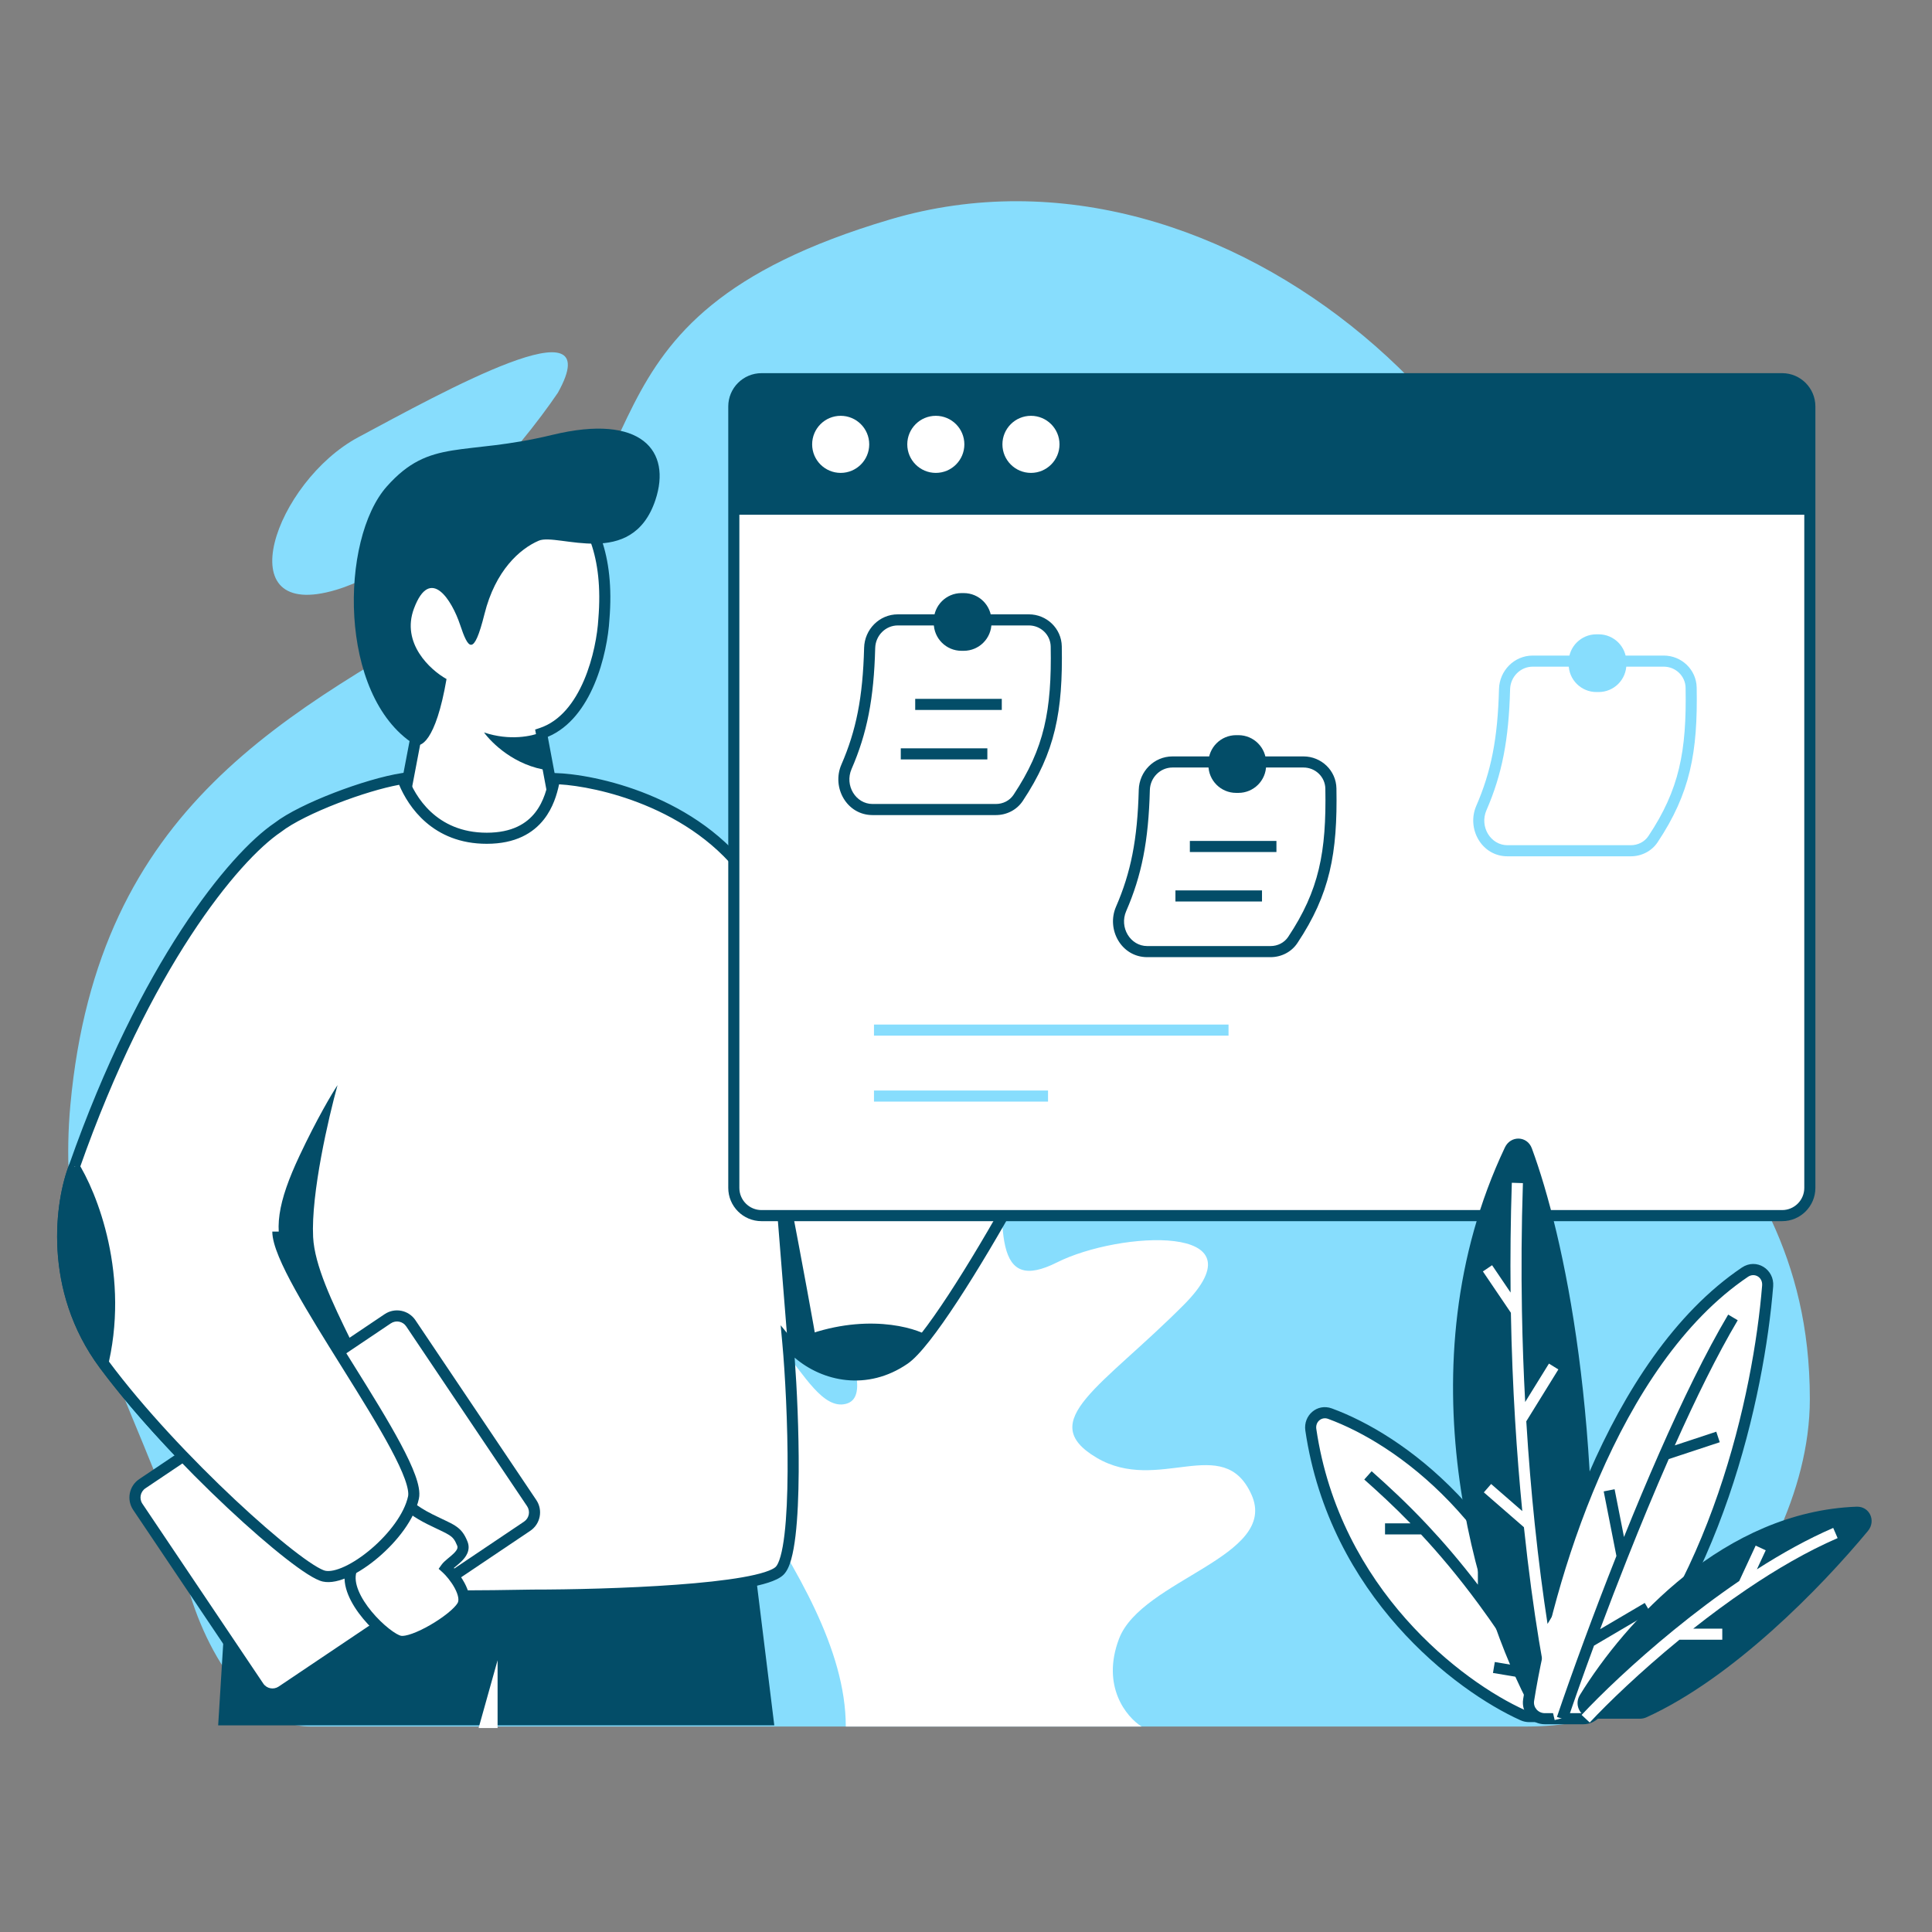 <svg xmlns="http://www.w3.org/2000/svg" fill="none" viewBox="0 0 3000 3000" id="BusinessTasklist">
  <rect x="0" y="0" width="3000" height="3000" fill="#808080" stroke="none"/>
  <path fill="#87ddfd" d="M522.205 915.825C659.835 874.45 808.935 694.587 866.281 609.827C948.001 463.293 685.641 609.827 556.613 678.784C427.584 747.741 350.167 967.543 522.205 915.825Z" class="colore7e8ff svgShape"></path>
  <path fill="#87ddfd" d="M2810.31 2172.37C2810.31 2318.79 2728.89 2460.64 2647.72 2562.19C2581.65 2644.84 2476.96 2680.93 2371.27 2680.93H481.498C375.441 2680.93 301.375 2530.51 283.076 2425.83C250.604 2240.06 79.983 2032.89 109.308 1715.53C152.317 1250.07 444.783 1107.84 750.15 931.139C1055.52 754.436 857.674 495.846 1382.39 340.692C1907.11 185.539 2461.93 698.408 2444.73 1176.8C2427.52 1655.19 2810.31 1724.15 2810.31 2172.37Z" class="colore7e8ff svgShape"></path>
  <path fill="#ffffff" d="M1085.9 2083.26C998.426 2178.19 1313.34 2439.23 1313.34 2680.93H1542.97H1772.6C1749.27 2666.28 1709.62 2618.53 1737.61 2544.7C1772.6 2452.41 1986.92 2417.25 1943.18 2320.57C1899.44 2223.89 1798.84 2320.57 1702.62 2263.44C1606.39 2206.31 1711.37 2153.58 1838.21 2026.13C1965.05 1898.69 1737.61 1911.87 1641.39 1960.21C1545.16 2008.55 1549.53 1920.66 1562.66 1736.09C1575.78 1551.51 1497.05 1402.1 1431.44 1437.25C1365.83 1472.41 1475.18 1876.72 1405.2 1832.77C1335.21 1788.82 1265.23 1630.62 1243.36 1780.03C1221.49 1929.45 1383.33 2162.36 1313.34 2179.94C1243.36 2197.52 1195.25 1964.61 1085.9 2083.26Z" class="colorffffff svgShape"></path>
  <path fill="#034d68" d="M1202.32 2679.1L1164.41 2371.59L359.837 2337.89L338.775 2679.1H1202.32Z" class="color032068 svgShape"></path>
  <path fill="#ffffff" d="M647.036 1138.64L630.186 1227.1L647.036 1319.77C690.564 1325.39 779.305 1336.62 786.045 1336.62C792.785 1336.62 842.21 1294.5 866.081 1273.44L840.806 1138.64C911.575 1115.05 934.883 1010.86 937.692 961.719C954.541 759.523 819.744 734.249 794.47 734.249C769.195 734.249 609.124 734.249 588.062 902.745C571.213 1037.54 620.357 1116.17 647.036 1138.64Z" class="colorffffff svgShape"></path>
  <path fill="#034d68" fill-rule="evenodd" d="M693.284 763.136C649.848 783.106 606.726 822.868 596.608 903.813C580.049 1036.28 628.542 1111.81 652.583 1132.05L656.439 1135.3L638.947 1227.14L654.383 1312.04C675.904 1314.8 705.546 1318.57 731.39 1321.76C745.616 1323.51 758.673 1325.09 768.584 1326.22C773.543 1326.79 777.687 1327.25 780.786 1327.56C782.337 1327.72 783.596 1327.83 784.548 1327.91C784.707 1327.92 784.855 1327.93 784.992 1327.95C785.276 1327.8 785.642 1327.6 786.097 1327.33C787.797 1326.34 790.122 1324.79 793.011 1322.72C798.757 1318.59 806.157 1312.79 814.204 1306.25C828.692 1294.46 844.945 1280.52 856.712 1270.21L830.957 1132.84L838.082 1130.47C870.022 1119.82 892.177 1090.61 906.814 1056.38C921.369 1022.34 927.733 985.018 929.093 961.227L929.099 961.115L929.108 961.003C937.357 862.019 908.477 807.982 876.083 778.533C843.219 748.657 805.412 742.861 794.47 742.861C782.011 742.861 737.288 742.904 693.284 763.136ZM784.256 1328.28C784.257 1328.28 784.299 1328.26 784.378 1328.24C784.294 1328.27 784.255 1328.28 784.256 1328.28ZM794.395 725.636H794.47C808.801 725.636 851.03 732.478 887.67 765.787C924.768 799.513 954.853 859.179 946.283 962.322C944.821 987.68 938.123 1026.97 922.653 1063.15C908.198 1096.95 885.412 1129.56 850.602 1144.15L875.447 1276.66L871.779 1279.89C859.792 1290.47 841.375 1306.35 825.074 1319.61C816.938 1326.23 809.226 1332.28 803.062 1336.71C799.998 1338.91 797.168 1340.82 794.783 1342.21C793.598 1342.9 792.363 1343.56 791.161 1344.07C790.208 1344.48 788.284 1345.24 786.045 1345.24C783.722 1345.24 776.211 1344.44 766.621 1343.34C756.637 1342.19 743.524 1340.61 729.282 1338.85C700.792 1335.34 667.707 1331.12 645.933 1328.31L639.688 1327.51L621.425 1227.06L637.668 1141.79C608.083 1113.53 563.1 1033.01 579.516 901.677C590.46 814.126 637.904 769.639 686.088 747.485C733.612 725.636 781.469 725.636 794.395 725.636Z" clip-rule="evenodd" class="color032068 svgShape"></path>
  <path fill="#ffffff" d="M1647.71 1374.76C1630.11 1400.69 1560.15 1472.26 1552.13 1485.05L1583.65 1558.58L1669.95 1578.61C1689.37 1551.07 1744.91 1522.44 1758.13 1479.46C1768.69 1445.07 1728.27 1398.37 1708.48 1390.79L1768.9 1308.01C1776.97 1296.96 1774.69 1281.49 1763.79 1273.23C1753.12 1265.16 1738 1266.87 1729.42 1277.13L1647.71 1374.76Z" class="colorffffff svgShape"></path>
  <path fill="#034d68" fill-rule="evenodd" d="M1768.99 1266.37C1754.66 1255.52 1734.35 1257.82 1722.82 1271.6L1640.83 1369.57L1640.58 1369.93C1632.22 1382.25 1610.86 1406.07 1589.96 1429.04C1587.38 1431.87 1584.82 1434.68 1582.3 1437.44C1574.73 1445.74 1567.55 1453.62 1561.55 1460.33C1553.81 1468.99 1547.32 1476.51 1544.83 1480.48L1542.44 1484.3L1577.46 1565.98L1673.65 1588.31L1676.99 1583.58C1681.24 1577.56 1687.71 1571.15 1695.78 1563.99C1699.64 1560.56 1703.75 1557.06 1708.04 1553.4L1708.49 1553.03C1712.92 1549.25 1717.52 1545.32 1722.09 1541.26C1740.11 1525.24 1758.99 1505.96 1766.36 1481.99C1772.82 1460.98 1763.52 1437.83 1751.86 1420.3C1745.86 1411.28 1738.84 1403.15 1731.95 1396.71C1728.43 1393.42 1724.78 1390.44 1721.19 1387.98L1775.86 1313.09C1786.69 1298.25 1783.64 1277.46 1768.99 1266.37ZM1736.02 1282.66C1741.66 1275.93 1751.59 1274.8 1758.59 1280.1C1765.75 1285.52 1767.24 1295.68 1761.95 1302.93L1694.89 1394.8L1705.4 1398.83C1708.84 1400.15 1714.13 1403.64 1720.2 1409.3C1726.12 1414.83 1732.26 1421.94 1737.52 1429.84C1748.37 1446.15 1754 1463.55 1749.89 1476.92C1744.05 1495.93 1728.56 1512.46 1710.64 1528.39C1706.23 1532.31 1701.76 1536.13 1697.32 1539.91L1696.82 1540.34C1692.57 1543.96 1688.34 1547.56 1684.35 1551.1C1677.79 1556.92 1671.54 1562.87 1666.5 1568.97L1589.85 1551.18L1561.99 1486.19C1564.59 1482.94 1568.81 1478.06 1574.4 1471.81C1580.33 1465.16 1587.42 1457.38 1594.97 1449.1C1597.5 1446.33 1600.09 1443.5 1602.69 1440.63C1622.99 1418.33 1645.2 1393.64 1654.58 1379.97L1736.02 1282.66Z" clip-rule="evenodd" class="color032068 svgShape"></path>
  <path fill="#034d68" d="M693.371 1054.39C676.521 1152.12 652.651 1162.51 642.822 1155.49C524.875 1079.67 527.72 837.411 600.698 755.311C668.096 679.487 718.645 708.975 857.655 675.275C996.664 641.576 1043 700.549 1017.73 776.373C981.343 885.522 866.079 826.922 836.592 839.559C807.106 852.196 769.194 885.896 752.344 953.294C735.495 1020.69 727.07 1008.05 714.433 970.143C701.796 932.232 668.096 877.47 642.822 944.869C622.602 998.788 668.096 1040.35 693.371 1054.39Z" class="color032068 svgShape"></path>
  <path fill="#ffffff" fill-rule="evenodd" d="M827.413 2476.9C682.787 2479.71 380.898 2480.27 330.349 2460.05C311.982 2452.71 304.292 2380.93 303.04 2280.42C252.534 2229.29 201.637 2172.4 161.856 2118.85C74.237 2000.9 94.457 1864.7 115.519 1811.34C225.034 1499.65 362.627 1331.15 431.435 1284.8C431.439 1284.8 431.443 1284.8 431.447 1284.79C469.359 1255.31 570.457 1217.39 625.218 1208.97C636.451 1239.86 671.554 1301.64 755.802 1301.64C840.051 1301.64 855.496 1239.86 861.113 1208.97C921.49 1210.37 1080.16 1243.51 1164.41 1364.83C1228.77 1457.52 1255.37 1539.19 1273.06 1593.49C1284.31 1628.04 1291.95 1651.51 1303.42 1659.7C1318.86 1670.73 1378.2 1612.44 1437.28 1554.41C1491.01 1501.63 1544.52 1449.08 1564.58 1449.08C1606.71 1449.08 1703.59 1533.32 1703.59 1583.87C1703.59 1634.42 1471.91 2064.09 1404.51 2110.42C1337.11 2156.76 1261.29 2131.49 1223.38 2085.15C1231.8 2176.42 1241.07 2408.66 1210.74 2438.99C1180.41 2469.32 942.552 2476.9 827.413 2476.9Z" clip-rule="evenodd" class="colorffffff svgShape"></path>
  <path fill="#034d68" fill-rule="evenodd" d="M630.896 1199.38L633.312 1206.03C644.039 1235.52 676.929 1293.03 755.803 1293.03C795.474 1293.03 817.815 1278.65 831.159 1261.58C844.885 1244.03 849.871 1222.65 852.639 1207.43L853.956 1200.19L861.313 1200.36C892.574 1201.09 948.371 1209.95 1007.07 1233.96C1065.81 1257.99 1128.12 1297.48 1171.48 1359.92C1236.57 1453.64 1263.48 1536.29 1281.22 1590.75L1281.25 1590.83C1286.91 1608.23 1291.51 1622.33 1296.09 1633.12C1300.64 1643.87 1304.55 1649.73 1308.09 1652.44C1308.32 1652.44 1308.75 1652.42 1309.47 1652.28C1311.44 1651.88 1314.37 1650.75 1318.35 1648.53C1326.25 1644.13 1336.45 1636.51 1348.42 1626.38C1372.27 1606.18 1401.63 1577.36 1431.25 1548.26L1431.39 1548.12C1458.15 1521.84 1485.1 1495.37 1507.89 1475.46C1519.3 1465.5 1529.88 1457 1539.03 1450.93C1543.6 1447.9 1547.99 1445.36 1552.08 1443.56C1556.06 1441.8 1560.36 1440.46 1564.58 1440.46C1577.46 1440.46 1593.05 1446.7 1608.39 1455.58C1624.04 1464.64 1640.61 1477.15 1655.75 1491.21C1670.87 1505.25 1684.81 1521.06 1695.02 1536.8C1705.1 1552.32 1712.21 1568.77 1712.21 1583.87C1712.21 1588.31 1711 1593.92 1709.25 1600C1707.44 1606.27 1704.82 1613.76 1701.54 1622.22C1694.96 1639.17 1685.55 1660.49 1674.12 1684.64C1651.25 1732.96 1620.1 1793.03 1586.86 1852.91C1553.62 1912.78 1518.23 1972.61 1486.88 2020.43C1471.21 2044.33 1456.48 2065.34 1443.49 2081.89C1430.67 2098.21 1418.99 2110.92 1409.39 2117.52C1346.77 2160.57 1277.32 2145.41 1233.93 2108.18C1237.45 2155.32 1240.56 2222.86 1240.21 2284.97C1239.99 2321.73 1238.57 2356.83 1235.25 2384.76C1233.59 2398.71 1231.43 2411.11 1228.63 2421.14C1225.93 2430.81 1222.29 2439.62 1216.83 2445.08C1211.5 2450.42 1202.75 2454.35 1192.93 2457.52C1182.77 2460.81 1170.11 2463.67 1155.73 2466.19C1126.95 2471.24 1090.45 2475.06 1051.51 2477.91C973.626 2483.61 885.204 2485.51 827.499 2485.52C755.108 2486.92 643.406 2487.76 543.427 2485.72C493.429 2484.7 446.264 2482.96 408.377 2480.2C389.439 2478.82 372.717 2477.18 359.069 2475.22C345.621 2473.3 334.495 2470.99 327.151 2468.05C322.713 2466.27 319.378 2462.89 316.86 2459.23C314.314 2455.53 312.202 2450.98 310.396 2445.91C306.785 2435.77 303.965 2422.3 301.746 2406.36C297.398 2375.13 295.16 2332.89 294.474 2284C244.592 2233.33 194.397 2177.1 154.942 2123.98C65.1 2003.04 85.687 1863.62 107.447 1808.34C162.4 1651.97 224.451 1531.34 281.529 1443.86C338.368 1356.75 390.609 1302.01 426.38 1277.82C446.428 1262.31 482.052 1245.17 518.915 1230.95C556.06 1216.62 595.67 1204.8 623.909 1200.46L630.896 1199.38ZM868.15 1217.88C864.897 1233.34 858.803 1254.19 844.73 1272.19C827.885 1293.74 800.38 1310.25 755.803 1310.25C672.026 1310.25 633.954 1252.53 619.755 1218.63C593.716 1223.45 558.679 1234.07 525.114 1247.02C488.397 1261.18 454.644 1277.66 436.738 1291.59C436.737 1291.59 436.74 1291.59 436.738 1291.59L436.497 1291.78L436.247 1291.95C403.216 1314.2 352.365 1366.82 295.955 1453.27C239.675 1539.53 178.193 1658.95 123.645 1814.2L123.591 1814.35L123.53 1814.5C103.188 1866.04 83.459 1998.87 168.769 2113.71C208.234 2166.84 258.838 2223.41 309.168 2274.37L311.609 2276.84L311.652 2280.32C312.277 2330.46 314.508 2373.1 318.807 2403.99C320.963 2419.47 323.587 2431.61 326.623 2440.13C328.141 2444.39 329.652 2447.44 331.048 2449.46C332.471 2451.53 333.394 2451.99 333.548 2452.06C338.841 2454.17 348.206 2456.27 361.509 2458.17C374.61 2460.05 390.897 2461.65 409.629 2463.02C447.082 2465.75 493.906 2467.49 543.778 2468.5C643.499 2470.54 755.008 2469.69 827.246 2468.29L827.329 2468.29H827.413C884.85 2468.29 972.878 2466.4 1050.25 2460.73C1088.96 2457.9 1124.81 2454.13 1152.76 2449.23C1166.74 2446.77 1178.54 2444.07 1187.64 2441.13C1197.09 2438.08 1202.41 2435.15 1204.65 2432.9C1206.78 2430.77 1209.48 2425.7 1212.04 2416.51C1214.51 2407.67 1216.54 2396.24 1218.14 2382.73C1221.35 2355.73 1222.77 2321.37 1222.98 2284.87C1223.4 2211.91 1218.99 2131.32 1214.8 2085.94L1212.22 2057.9L1230.05 2079.69C1265.66 2123.22 1336.59 2146.67 1399.63 2103.33C1406.88 2098.34 1417.19 2087.49 1429.94 2071.25C1442.52 2055.23 1456.95 2034.67 1472.48 2010.99C1503.52 1963.63 1538.69 1904.2 1571.8 1844.55C1604.9 1784.9 1635.88 1725.18 1658.56 1677.27C1669.9 1653.31 1679.12 1632.4 1685.48 1616C1688.66 1607.79 1691.08 1600.82 1692.7 1595.22C1694.37 1589.42 1694.98 1585.75 1694.98 1583.87C1694.98 1573.71 1689.98 1560.66 1680.57 1546.17C1671.31 1531.9 1658.38 1517.16 1644.02 1503.83C1629.67 1490.5 1614.12 1478.8 1599.76 1470.48C1585.08 1461.99 1572.77 1457.69 1564.58 1457.69C1563.79 1457.69 1562.03 1457.99 1559.04 1459.32C1556.15 1460.59 1552.65 1462.57 1548.54 1465.29C1540.33 1470.73 1530.42 1478.66 1519.22 1488.44C1496.85 1507.97 1470.24 1534.11 1443.32 1560.55L1443.12 1560.75C1413.73 1589.62 1383.94 1618.87 1359.55 1639.52C1347.37 1649.83 1336.14 1658.34 1326.73 1663.58C1322.05 1666.19 1317.35 1668.26 1312.89 1669.16C1308.46 1670.06 1303.05 1670.02 1298.41 1666.7C1290.56 1661.1 1285.02 1651.16 1280.23 1639.84C1275.33 1628.29 1270.51 1613.5 1264.98 1596.5L1264.87 1596.16C1247.23 1542.01 1220.94 1461.34 1157.33 1369.74C1116.44 1310.86 1057.3 1273.12 1000.55 1249.9C948.176 1228.48 898.413 1219.66 868.15 1217.88Z" clip-rule="evenodd" class="color032068 svgShape"></path>
  <path fill="#ffffff" d="M602.062 2047.76C613.905 2039.8 629.959 2042.95 637.92 2054.79L825.619 2334.03C833.579 2345.87 830.432 2361.93 818.589 2369.89L437.516 2626.04C425.673 2634 409.619 2630.85 401.658 2619.01L213.959 2339.77C205.999 2327.93 209.146 2311.88 220.989 2303.92L602.062 2047.76Z" class="colorffffff svgShape"></path>
  <path fill="#034d68" fill-rule="evenodd" d="M597.258 2040.62C613.048 2030 634.454 2034.2 645.068 2049.99L832.767 2329.23C843.381 2345.02 839.185 2366.42 823.394 2377.04L442.321 2633.19C426.53 2643.8 405.125 2639.61 394.51 2623.81L206.812 2344.58C196.197 2328.79 200.394 2307.38 216.184 2296.77L597.258 2040.62ZM630.772 2059.6C625.465 2051.7 614.762 2049.6 606.867 2054.91L225.794 2311.06C217.898 2316.37 215.8 2327.07 221.107 2334.97L408.806 2614.21C414.113 2622.1 424.816 2624.2 432.711 2618.89L813.785 2362.74C821.68 2357.43 823.778 2346.73 818.471 2338.83L630.772 2059.6Z" clip-rule="evenodd" class="color032068 svgShape"></path>
  <path fill="#ffffff" d="M667.345 2358.96C640.386 2345.48 625.221 2330.87 621.009 2325.26C599.947 2349.13 555.295 2405.29 545.185 2438.99C532.548 2481.11 599.947 2544.3 621.009 2548.51C642.071 2552.73 705.257 2514.81 717.894 2493.75C728.004 2476.9 705.257 2446.01 692.62 2434.78C699.64 2424.95 724.634 2413.72 717.894 2396.87C709.469 2375.8 701.044 2375.8 667.345 2358.96Z" class="colorffffff svgShape"></path>
  <path fill="#034d68" fill-rule="evenodd" d="M621.551 2311.62L627.899 2320.09C631.112 2324.37 645.101 2338.2 671.197 2351.25C677.472 2354.39 682.817 2356.91 687.537 2359.14C689.082 2359.87 690.56 2360.57 691.982 2361.25C697.625 2363.94 702.556 2366.39 706.755 2369.09C715.927 2374.98 721.156 2381.83 725.891 2393.67C731.385 2407.4 723.077 2418.12 716.438 2424.61C713.609 2427.38 710.432 2430.01 707.722 2432.26C707.124 2432.75 706.549 2433.23 706.006 2433.68C705.565 2434.05 705.148 2434.4 704.754 2434.74C710.501 2441.05 716.716 2449.36 721.383 2458.1C724.642 2464.2 727.367 2470.91 728.482 2477.59C729.6 2484.29 729.201 2491.65 725.28 2498.18C721.308 2504.8 714 2511.9 705.78 2518.5C697.362 2525.26 687.251 2532.09 676.926 2538.06C666.617 2544.03 655.879 2549.28 646.19 2552.79C636.977 2556.13 627.103 2558.52 619.32 2556.96C615.336 2556.16 611.029 2554.18 606.88 2551.78C602.6 2549.31 597.942 2546.08 593.161 2542.31C583.599 2534.75 573.163 2524.72 563.831 2513.47C554.524 2502.24 546.072 2489.51 540.768 2476.54C535.496 2463.65 532.996 2449.65 536.936 2436.52C542.435 2418.19 556.893 2394.71 571.965 2373.46C587.226 2351.93 603.85 2331.69 614.551 2319.56L621.551 2311.62ZM586.016 2383.42C570.969 2404.64 558.046 2426.1 553.435 2441.47C551.057 2449.39 552.243 2459.09 556.712 2470.02C561.149 2480.88 568.494 2492.11 577.09 2502.47C585.66 2512.81 595.233 2521.99 603.837 2528.79C608.139 2532.19 612.103 2534.91 615.491 2536.87C619.01 2538.9 621.417 2539.81 622.698 2540.07C625.446 2540.62 631.368 2539.84 640.322 2536.6C648.798 2533.53 658.596 2528.77 668.296 2523.16C677.979 2517.55 687.351 2511.21 694.993 2505.07C702.833 2498.77 708.162 2493.23 710.509 2489.32C711.643 2487.43 712.191 2484.61 711.492 2480.43C710.791 2476.23 708.935 2471.35 706.191 2466.22C700.68 2455.9 692.475 2446.17 686.898 2441.22L681.112 2436.07L685.611 2429.77C688.105 2426.28 691.846 2423.07 694.952 2420.47C695.63 2419.9 696.297 2419.35 696.953 2418.81C699.63 2416.59 702.124 2414.52 704.396 2412.3C710.325 2406.5 711.144 2403.18 709.898 2400.07C706.208 2390.84 703.012 2387.16 697.44 2383.58C694.268 2381.54 690.247 2379.51 684.569 2376.8C683.228 2376.16 681.802 2375.49 680.291 2374.77C675.545 2372.53 669.957 2369.89 663.494 2366.66C643.565 2356.69 629.526 2345.98 621.25 2338.15C611.225 2349.95 598.161 2366.29 586.016 2383.42Z" clip-rule="evenodd" class="color032068 svgShape"></path>
  <path fill="#ffffff" d="M161.856 2118.85C74.237 2000.9 94.457 1864.7 115.519 1811.34L431.449 1912.44C431.449 1984.05 654.707 2266.28 642.07 2325.26C629.433 2384.23 540.972 2455.84 503.06 2447.42C465.149 2438.99 271.378 2266.28 161.856 2118.85Z" class="colorffffff svgShape"></path>
  <path fill="#034d68" fill-rule="evenodd" d="M154.942 2123.98C65.016 2002.93 85.726 1863.36 107.508 1808.18L123.53 1814.5C103.188 1866.04 83.459 1998.87 168.769 2113.71C223.122 2186.88 298.554 2266.53 365.201 2328.98C398.508 2360.18 429.505 2386.99 454.455 2406.47C466.939 2416.21 477.808 2424.04 486.631 2429.66C495.763 2435.47 501.811 2438.31 504.929 2439.01C511.573 2440.48 522.041 2438.58 535.355 2432.37C548.325 2426.32 562.687 2416.78 576.458 2405.05C604.317 2381.32 627.913 2350.22 633.648 2323.45C634.673 2318.67 633.41 2309.86 628.551 2296.46C623.86 2283.52 616.394 2267.79 606.894 2250C587.905 2214.44 561.348 2171.65 534.193 2128.15C532.809 2125.93 531.424 2123.71 530.038 2121.49C504.314 2080.3 478.402 2038.8 458.601 2003.03C448.165 1984.18 439.319 1966.73 433.06 1951.61C426.908 1936.75 422.837 1923.19 422.837 1912.44H440.062C440.062 1919.6 442.967 1930.51 448.976 1945.03C454.877 1959.28 463.374 1976.09 473.671 1994.69C493.244 2030.04 518.933 2071.18 544.75 2112.53C546.102 2114.7 547.453 2116.86 548.805 2119.03C575.884 2162.41 602.772 2205.71 622.089 2241.89C631.743 2259.97 639.646 2276.52 644.745 2290.59C649.677 2304.19 652.626 2317.1 650.491 2327.06C643.589 2359.27 616.637 2393.46 587.628 2418.17C572.966 2430.66 557.314 2441.13 542.64 2447.98C528.31 2454.67 513.504 2458.56 501.192 2455.82C494.832 2454.41 486.532 2450.01 477.383 2444.19C467.925 2438.17 456.58 2429.98 443.855 2420.04C418.387 2400.16 386.989 2373 353.423 2341.54C286.326 2278.67 210.112 2198.25 154.942 2123.98Z" clip-rule="evenodd" class="color032068 svgShape"></path>
  <path fill="#034d68" d="M1189.68 1668.12 1223.38 2089.36C1236.86 2099.47 1262.69 2118.85 1273.93 2123.06 1270.56 2089.36 1216.36 1805.73 1189.68 1668.12ZM119.736 1802.92C150.627 1850.66 203.141 1982.37 166.072 2127.27 126.756 2085.15 62.447 1961.3 119.736 1802.92Z" class="color032068 svgShape"></path>
  <path fill="#034d68" d="M1223.38 2085.15C1324.48 2037.97 1408.73 2057.07 1438.21 2072.51 1428.38 2092.17 1393.56 2132.33 1332.9 2135.7 1272.24 2139.07 1234.61 2103.4 1223.38 2085.15ZM486.213 1920.86C482.844 1853.47 510.084 1735.52 524.125 1684.97 515.7 1697.61 492.111 1737.2 465.151 1794.49 431.452 1866.1 423.027 1912.44 444.089 1954.56 453.211 1972.81 488.256 2033.02 526.504 2097.79L545.187 2082.1C515.491 2021.81 488.397 1964.54 486.213 1920.86Z" class="color032068 svgShape"></path>
  <path fill="#ffffff" d="M772.653 2578L743.167 2683.31H772.653V2578Z" class="colorffffff svgShape"></path>
  <path fill="#034d68" d="M751.594 1137.36C792.033 1150.84 826.013 1142.97 840.054 1137.36L852.691 1196.33C798.773 1189.59 762.827 1152.8 751.594 1137.36Z" class="color032068 svgShape"></path>
  <path fill="#ffffff" d="M1139.45 631.118C1139.45 607.335 1158.73 588.055 1182.52 588.055H2767.24C2791.03 588.055 2810.31 607.335 2810.31 631.118V1844.54C2810.31 1868.33 2791.03 1887.61 2767.24 1887.61H1182.52C1158.73 1887.61 1139.45 1868.33 1139.45 1844.54V631.118Z" class="colorffffff svgShape"></path>
  <path fill="#034d68" fill-rule="evenodd" d="M1130.84 631.118C1130.84 602.579 1153.98 579.442 1182.52 579.442H2767.24C2795.78 579.442 2818.92 602.578 2818.92 631.118V1844.55C2818.92 1873.08 2795.78 1896.22 2767.24 1896.22H1182.52C1153.98 1896.22 1130.84 1873.08 1130.84 1844.55V631.118ZM1182.52 596.668C1163.49 596.668 1148.07 612.092 1148.07 631.118V1844.55C1148.07 1863.57 1163.49 1879 1182.52 1879H2767.24C2786.27 1879 2801.69 1863.57 2801.69 1844.55V631.118C2801.69 612.092 2786.27 596.668 2767.24 596.668H1182.52Z" clip-rule="evenodd" class="color032068 svgShape"></path>
  <path fill="#034d68" d="M1139.45 631.118C1139.45 607.335 1158.73 588.055 1182.52 588.055H2767.24C2791.03 588.055 2810.31 607.335 2810.31 631.118V799.312H1139.45V631.118Z" class="color032068 svgShape"></path>
  <path fill="#ffffff" d="M1349.73 689.991C1349.73 714.468 1329.88 734.31 1305.41 734.31 1280.93 734.31 1261.09 714.468 1261.09 689.991 1261.09 665.514 1280.93 645.671 1305.41 645.671 1329.88 645.671 1349.73 665.514 1349.73 689.991ZM1497.45 689.991C1497.45 714.468 1477.61 734.31 1453.13 734.31 1428.66 734.31 1408.81 714.468 1408.81 689.991 1408.81 665.514 1428.66 645.671 1453.13 645.671 1477.61 645.671 1497.45 665.514 1497.45 689.991ZM1645.19 689.991C1645.19 714.468 1625.34 734.31 1600.87 734.31 1576.39 734.31 1556.55 714.468 1556.55 689.991 1556.55 665.514 1576.39 645.671 1600.87 645.671 1625.34 645.671 1645.19 665.514 1645.19 689.991Z" class="colorffffff svgShape"></path>
  <path fill="#034d68" fill-rule="evenodd" d="M1341.79 1005.82C1342.52 977.448 1365.34 953.944 1394.16 953.944H1597.59C1625.18 953.944 1648.24 975.734 1648.74 1003.62 1650.55 1104.39 1638.72 1167.73 1588.09 1243.79 1578.75 1257.83 1562.89 1265.65 1546.42 1265.65H1354.91C1314.69 1265.65 1291.16 1222.56 1306.49 1187.27 1329.48 1134.39 1339.78 1083.15 1341.79 1005.82ZM1394.16 971.169C1375.11 971.169 1359.51 986.792 1359.01 1006.27 1356.96 1085.2 1346.37 1138.73 1322.29 1194.14 1311.19 1219.67 1328.82 1248.42 1354.91 1248.42H1546.42C1557.53 1248.42 1567.82 1243.16 1573.76 1234.24 1621.83 1162.03 1633.29 1102.5 1631.52 1003.93 1631.19 985.736 1616.09 971.169 1597.59 971.169H1394.16ZM1768.26 1226.44C1769 1198.07 1791.81 1174.56 1820.63 1174.56H2024.06C2051.65 1174.56 2074.71 1196.35 2075.21 1224.24 2077.03 1325.01 2065.19 1388.35 2014.57 1464.4 2005.22 1478.44 1989.36 1486.27 1972.89 1486.27H1781.39C1741.16 1486.27 1717.63 1443.18 1732.96 1407.89 1755.95 1355 1766.25 1303.76 1768.26 1226.44ZM1820.63 1191.79C1801.58 1191.79 1785.98 1207.41 1785.48 1226.88 1783.43 1305.81 1772.84 1359.35 1748.76 1414.76 1737.66 1440.29 1755.29 1469.04 1781.39 1469.04H1972.89C1984 1469.04 1994.29 1463.78 2000.23 1454.86 2048.3 1382.64 2059.76 1323.12 2057.99 1224.55 2057.66 1206.35 2042.56 1191.79 2024.06 1191.79H1820.63Z" clip-rule="evenodd" class="color032068 svgShape"></path>
  <path fill="#87ddfd" fill-rule="evenodd" d="M2327.65 1069.84C2328.39 1041.47 2351.2 1017.96 2380.02 1017.96H2583.45C2611.04 1017.96 2634.1 1039.75 2634.6 1067.64C2636.42 1168.41 2624.58 1231.75 2573.96 1307.8C2564.61 1321.84 2548.75 1329.67 2532.28 1329.67H2340.78C2300.55 1329.67 2277.02 1286.58 2292.35 1251.29C2315.34 1198.4 2325.65 1147.16 2327.65 1069.84ZM2380.02 1035.19C2360.97 1035.19 2345.37 1050.81 2344.87 1070.28C2342.82 1149.21 2332.23 1202.75 2308.15 1258.16C2297.05 1283.69 2314.68 1312.44 2340.78 1312.44H2532.28C2543.39 1312.44 2553.68 1307.18 2559.62 1298.26C2607.69 1226.04 2619.15 1166.52 2617.38 1067.95C2617.05 1049.75 2601.95 1035.19 2583.45 1035.19H2380.02Z" clip-rule="evenodd" class="colore7e8ff svgShape"></path>
  <path fill="#034d68" d="M1449.94 964.009C1449.94 940.226 1469.22 920.946 1493 920.946H1496.5C1520.28 920.946 1539.56 940.226 1539.56 964.009V967.507C1539.56 991.29 1520.28 1010.57 1496.5 1010.57H1493C1469.22 1010.57 1449.94 991.29 1449.94 967.507V964.009ZM1876.42 1184.63C1876.42 1160.84 1895.7 1141.56 1919.48 1141.56H1922.98C1946.76 1141.56 1966.04 1160.84 1966.04 1184.63V1188.12C1966.04 1211.91 1946.76 1231.19 1922.98 1231.19H1919.48C1895.7 1231.19 1876.42 1211.91 1876.42 1188.12V1184.63Z" class="color032068 svgShape"></path>
  <path fill="#87ddfd" d="M2435.81 1028.03C2435.81 1004.24 2455.09 984.963 2478.87 984.963H2482.37C2506.15 984.963 2525.43 1004.24 2525.43 1028.03V1031.52C2525.43 1055.31 2506.15 1074.59 2482.37 1074.59H2478.87C2455.09 1074.59 2435.81 1055.31 2435.81 1031.52V1028.03Z" class="colore7e8ff svgShape"></path>
  <path fill="#034d68" fill-rule="evenodd" d="M1555.57 1102.41H1421.13V1085.18H1555.57V1102.41ZM1533.16 1179.23H1398.72V1162H1533.16V1179.23ZM1982.04 1323.02H1847.6V1305.8H1982.04V1323.02ZM1959.63 1399.84H1825.2V1382.62H1959.63V1399.84Z" clip-rule="evenodd" class="color032068 svgShape"></path>
  <path fill="#87ddfd" fill-rule="evenodd" d="M1907.66 1608.14H1357.11V1590.92H1907.66V1608.14ZM1627.38 1710.57H1357.11V1693.35H1627.38V1710.57Z" clip-rule="evenodd" class="colore7e8ff svgShape"></path>
  <path fill="#ffffff" d="M2035.44 2220.13C2072.58 2472.59 2264.82 2618.5 2364.64 2663.39C2367.85 2664.83 2371.23 2665.5 2374.74 2665.5H2402.88C2419.6 2665.5 2431.93 2649.81 2427.41 2633.71C2350.47 2359.88 2172.07 2234.29 2065.16 2195.09C2048.73 2189.07 2032.89 2202.8 2035.44 2220.13Z" class="colorffffff svgShape"></path>
  <path fill="#034d68" fill-rule="evenodd" d="M2062.2 2203.18C2052.36 2199.57 2042.29 2207.51 2043.96 2218.87C2080.54 2467.5 2270.05 2611.41 2368.18 2655.54C2370.17 2656.44 2372.34 2656.88 2374.74 2656.88H2402.88C2414.12 2656.88 2422.04 2646.43 2419.11 2636.04C2342.99 2365.09 2166.73 2241.5 2062.2 2203.18ZM2026.92 2221.38C2023.49 2198.09 2045.09 2178.56 2068.13 2187.01C2177.42 2227.08 2357.96 2354.68 2435.7 2631.38C2441.83 2653.19 2425.09 2674.11 2402.88 2674.11H2374.74C2370.12 2674.11 2365.52 2673.23 2361.11 2671.25C2259.6 2625.6 2064.62 2477.69 2026.92 2221.38Z" clip-rule="evenodd" class="color032068 svgShape"></path>
  <path fill="#034d68" fill-rule="evenodd" d="M2190.19 2365.44C2163.57 2338.07 2139.52 2316.14 2118.43 2297.4L2129.87 2284.52C2154.73 2306.62 2183.92 2333.32 2216.61 2368.16C2240.89 2394.04 2267.07 2424.39 2294.84 2460.68V2423.54H2312.07V2483.69C2335.79 2516.07 2360.57 2552.79 2386.23 2594.71C2398.41 2614.59 2410.78 2635.65 2423.33 2657.96L2408.32 2666.4C2396.57 2645.52 2384.99 2625.76 2373.59 2607.05L2318.28 2597.76L2321.13 2580.77L2361.54 2587.56C2339.08 2551.74 2317.37 2519.96 2296.52 2491.62C2264.34 2447.88 2234.21 2412.31 2206.59 2382.66H2150.66V2365.44H2190.19Z" clip-rule="evenodd" class="color032068 svgShape"></path>
  <path fill="#034d68" d="M2336.81 1781.73C2175.91 2121.61 2291.37 2494.32 2378.76 2655.8C2383.17 2663.95 2391.71 2668.81 2400.97 2668.81H2441.42C2455 2668.81 2466.28 2658.16 2467.12 2644.61C2493.46 2215.93 2428.07 1917.05 2378.65 1783.16C2371.41 1763.54 2345.76 1762.83 2336.81 1781.73Z" class="color032068 svgShape"></path>
  <path fill="#ffffff" d="M2709.49 1975.45C2503.24 2114.75 2403.12 2455.06 2373.64 2639.82C2371.19 2655.23 2383.26 2668.81 2398.86 2668.81H2458.44C2465.12 2668.81 2471.56 2666.24 2476.3 2661.52C2664.52 2474.06 2731.29 2164.65 2744.8 1996.75C2746.38 1977.08 2725.84 1964.41 2709.49 1975.45Z" class="colorffffff svgShape"></path>
  <path fill="#034d68" fill-rule="evenodd" d="M2736.22 1996.06C2737.26 1983.11 2724.28 1975.85 2714.31 1982.59L2709.49 1975.45L2714.31 1982.59C2613.18 2050.89 2537.41 2169.04 2483.18 2294.02C2429.02 2418.82 2396.79 2549.37 2382.15 2641.18C2380.56 2651.13 2388.32 2660.2 2398.86 2660.2H2458.44C2462.92 2660.2 2467.15 2658.47 2470.22 2655.42C2563.07 2562.94 2626.26 2440.05 2667.92 2319C2709.57 2198 2729.51 2079.39 2736.22 1996.06ZM2704.67 1968.31C2727.4 1952.96 2755.51 1971.05 2753.39 1997.44C2746.58 2082.01 2726.39 2202.06 2684.21 2324.6C2642.05 2447.1 2577.74 2572.64 2482.37 2667.63C2475.97 2674 2467.32 2677.42 2458.44 2677.42H2398.86C2378.19 2677.42 2361.81 2659.33 2365.14 2638.47C2379.97 2545.51 2412.54 2413.53 2467.38 2287.16C2522.14 2160.97 2599.56 2039.31 2704.67 1968.31Z" clip-rule="evenodd" class="color032068 svgShape"></path>
  <path fill="#034d68" d="M2882.81 2339.58C2678.25 2347.24 2523.88 2517.18 2453.24 2632C2443.11 2648.47 2455.39 2668.81 2474.73 2668.81H2546.28C2549.86 2668.81 2553.39 2668.08 2556.65 2666.6C2690.86 2605.53 2827.35 2465.49 2900.51 2377.27C2913.49 2361.62 2903.13 2338.82 2882.81 2339.58Z" class="color032068 svgShape"></path>
  <path fill="#ffffff" fill-rule="evenodd" d="M2364.77 1837.16C2362.5 1905.87 2362.14 1972.23 2363.26 2035.59C2364.13 2084.64 2365.87 2131.89 2368.29 2177.03L2405.18 2117.39L2419.83 2126.45L2370.01 2206.99C2373.5 2263.94 2378.02 2317.27 2383.13 2366.3C2389.19 2424.49 2396.06 2476.62 2403.01 2521.59L2434.97 2468.8L2449.71 2477.72L2407.21 2547.92C2415.68 2599.27 2424.01 2639.53 2430.81 2666.72L2414.1 2670.9C2407.01 2642.57 2398.4 2600.73 2389.69 2547.57C2381.6 2498.14 2373.43 2438.87 2366.35 2371.46L2304.11 2317.35L2315.41 2304.35L2363.8 2346.43C2359.49 2302.43 2355.67 2255.24 2352.65 2205.3C2349.46 2152.58 2347.15 2096.8 2346.09 2038.46L2302.63 1974.28L2316.89 1964.63L2345.64 2007.07C2345.07 1952.22 2345.61 1895.26 2347.55 1836.59L2364.77 1837.16Z" clip-rule="evenodd" class="colorffffff svgShape"></path>
  <path fill="#034d68" fill-rule="evenodd" d="M2600.62 2244.39C2633.12 2171.66 2666.63 2103.47 2698.33 2050.09L2683.52 2041.29C2648.74 2099.87 2612.03 2175.6 2576.98 2255.2C2557.9 2298.51 2539.29 2343.04 2521.72 2386.64L2507.14 2312.5L2490.23 2315.82L2509.96 2416.09C2491.79 2461.97 2474.93 2506.3 2460.09 2546.51C2442.86 2593.21 2428.33 2634.39 2417.61 2666.05L2433.92 2671.57C2444.37 2640.73 2458.47 2600.74 2475.19 2555.35L2562.71 2503.88L2553.98 2489.03L2484.67 2529.79C2497.58 2495.24 2511.79 2458.19 2526.91 2420.09C2547.06 2369.29 2568.8 2316.65 2591.2 2265.64L2670.43 2239.48L2665.02 2223.12L2600.62 2244.39Z" clip-rule="evenodd" class="color032068 svgShape"></path>
  <path fill="#ffffff" fill-rule="evenodd" d="M2853.45 2388.35C2806.18 2408.84 2758.15 2436.83 2712.33 2467.87C2683.46 2487.43 2655.51 2508.17 2629.23 2528.95H2674.35V2546.17H2607.82C2546.91 2596.04 2497.01 2644.21 2468.52 2674.69L2455.93 2662.93C2485.34 2631.46 2536.74 2581.91 2599.31 2530.89C2630.71 2505.28 2664.96 2479.26 2700.69 2454.95L2726.2 2400.02L2741.82 2407.28L2728.09 2436.86C2766.78 2412.07 2806.84 2389.78 2846.6 2372.55L2853.45 2388.35Z" clip-rule="evenodd" class="colorffffff svgShape"></path>
</svg>